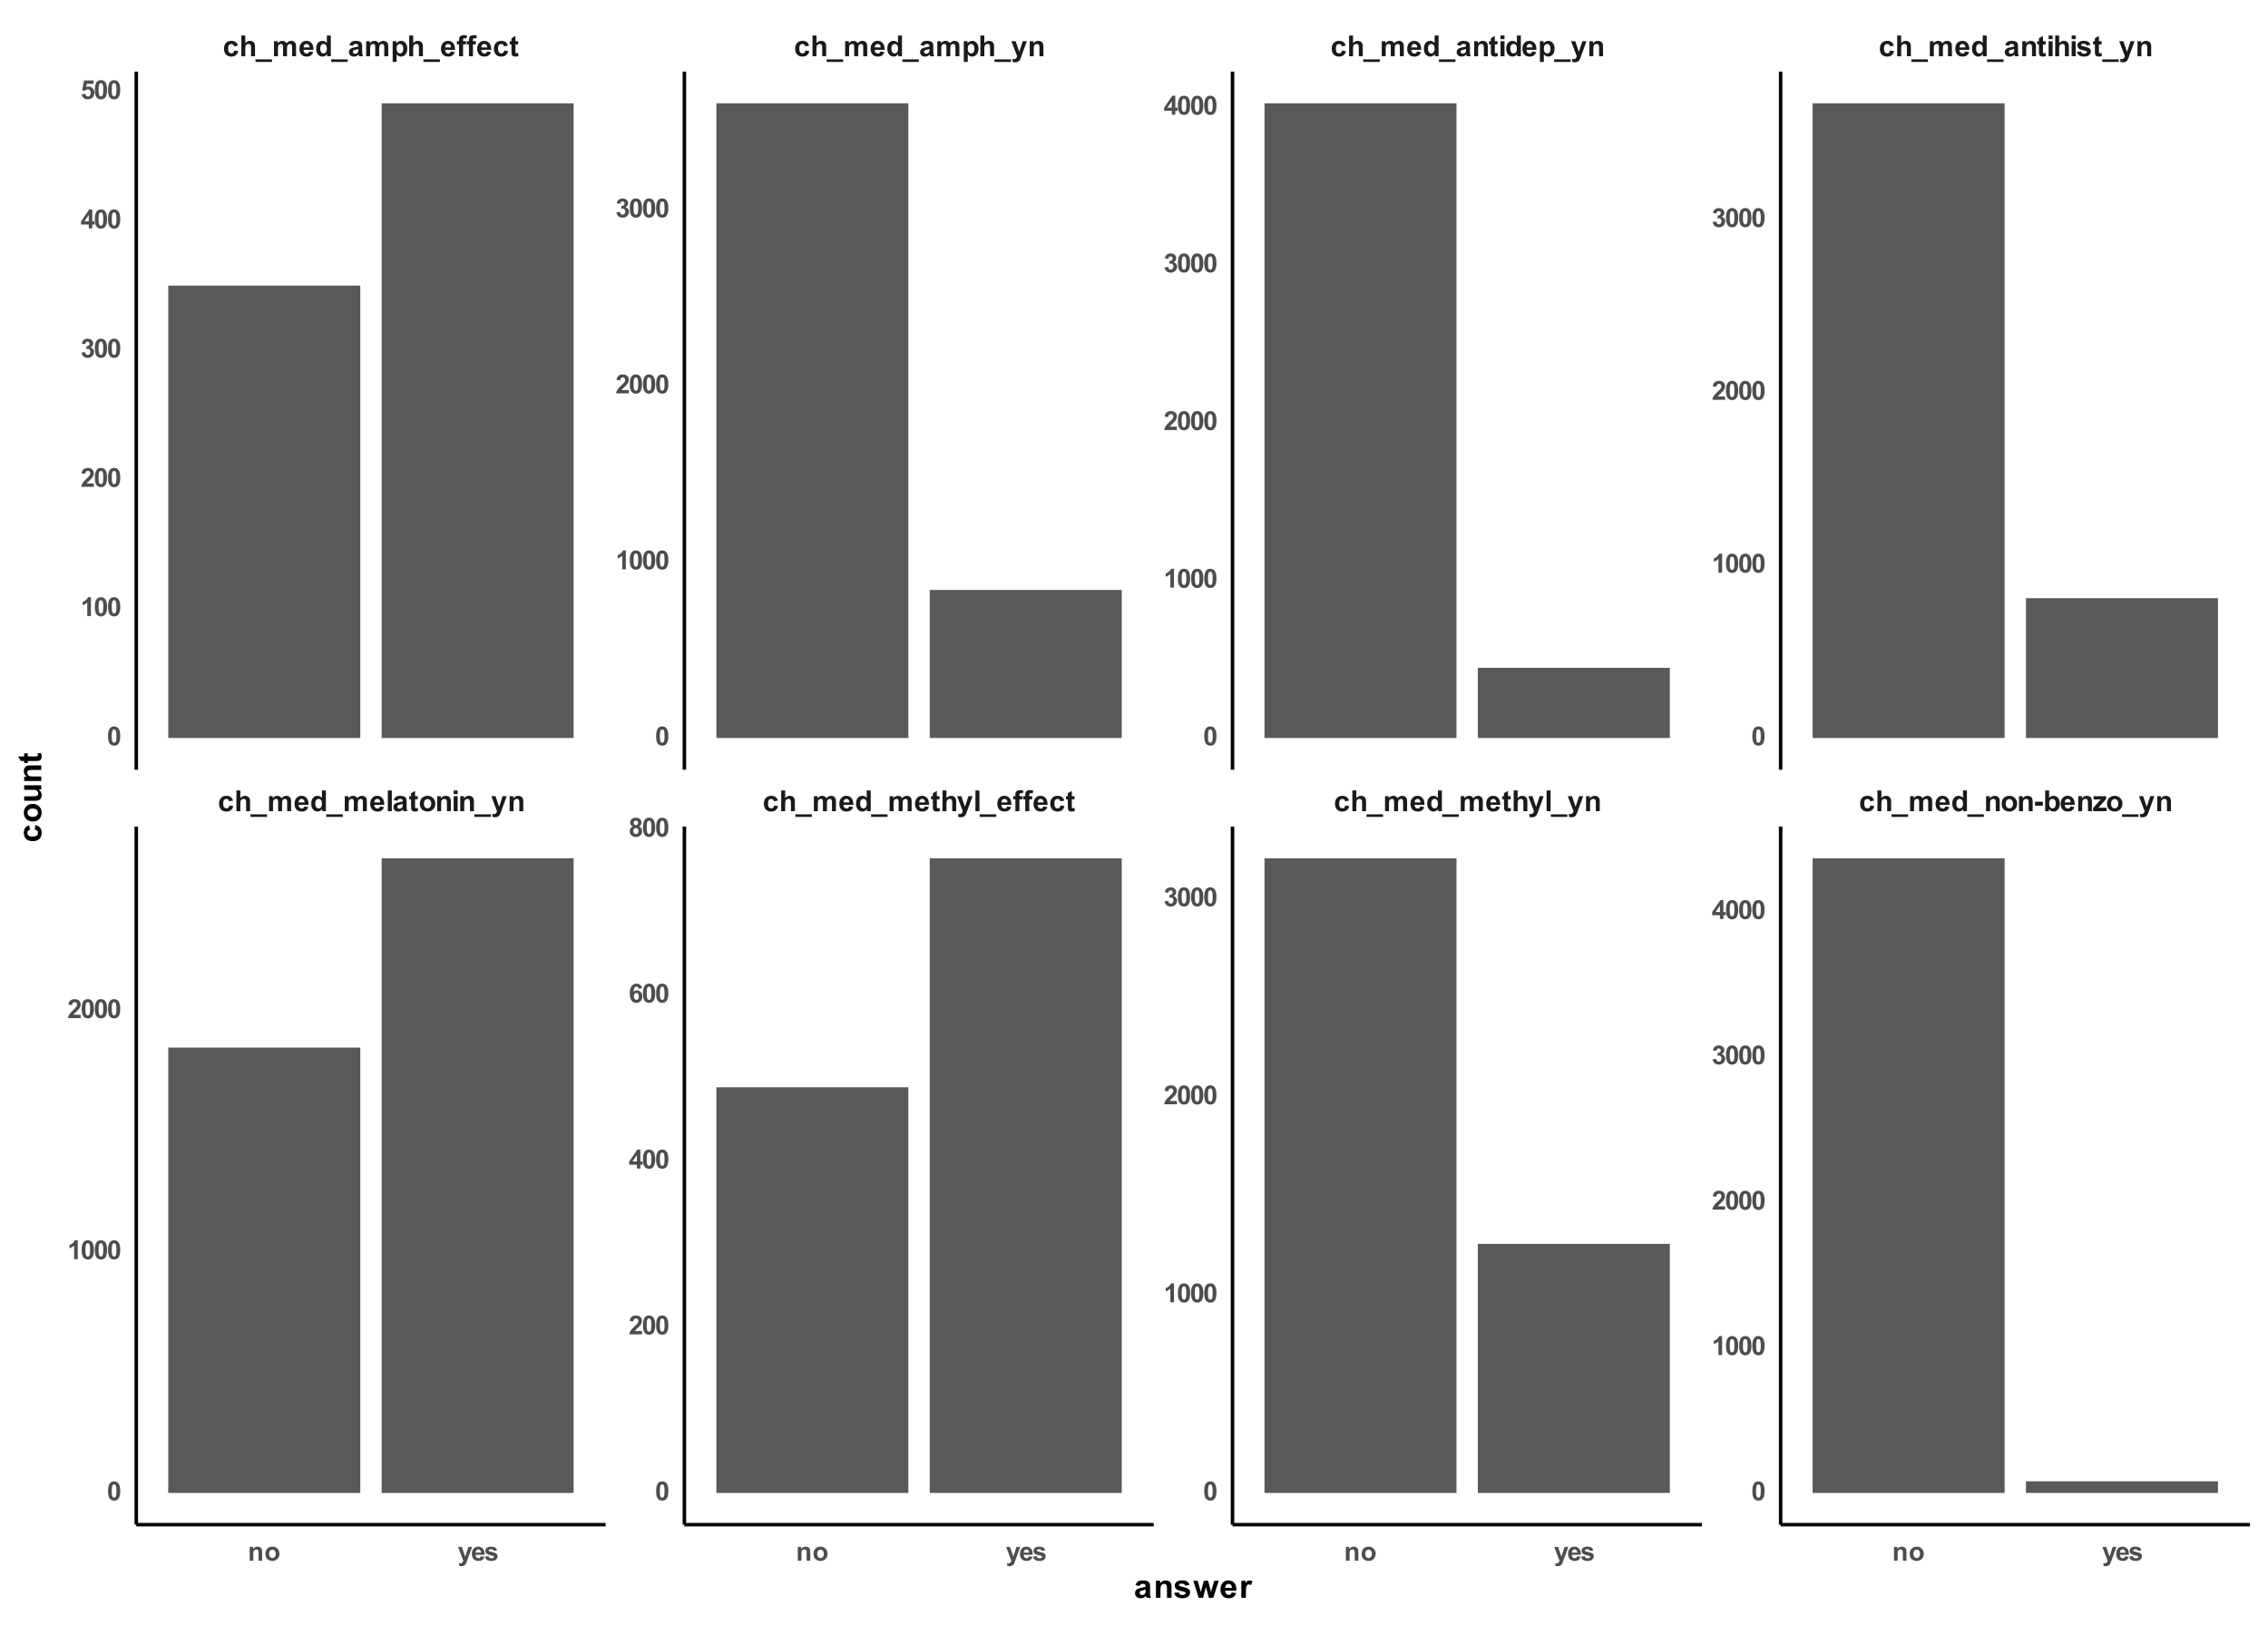 <?xml version="1.0" encoding="UTF-8"?>
<svg xmlns="http://www.w3.org/2000/svg" xmlns:xlink="http://www.w3.org/1999/xlink" width="689pt" height="494pt" viewBox="0 0 689 494" version="1.1">
<defs>
<g>
<symbol overflow="visible" id="glyph0-0">
<path style="stroke:none;" d="M 1.094 0 L 1.094 -5.5 L 5.5 -5.5 L 5.5 0 Z M 1.234 -0.141 L 5.359 -0.141 L 5.359 -5.359 L 1.234 -5.359 Z M 1.234 -0.141 "/>
</symbol>
<symbol overflow="visible" id="glyph0-1">
<path style="stroke:none;" d="M 4.609 -3.219 L 3.422 -3 C 3.379 -3.238 3.285 -3.414 3.141 -3.531 C 3.004 -3.656 2.82 -3.719 2.594 -3.719 C 2.289 -3.719 2.051 -3.613 1.875 -3.406 C 1.695 -3.195 1.609 -2.848 1.609 -2.359 C 1.609 -1.816 1.695 -1.43 1.875 -1.203 C 2.062 -0.984 2.305 -0.875 2.609 -0.875 C 2.836 -0.875 3.023 -0.938 3.172 -1.062 C 3.316 -1.195 3.422 -1.426 3.484 -1.75 L 4.672 -1.547 C 4.547 -1.004 4.305 -0.594 3.953 -0.312 C 3.609 -0.031 3.145 0.109 2.562 0.109 C 1.895 0.109 1.359 -0.098 0.953 -0.516 C 0.555 -0.941 0.359 -1.531 0.359 -2.281 C 0.359 -3.031 0.555 -3.613 0.953 -4.031 C 1.359 -4.457 1.898 -4.672 2.578 -4.672 C 3.129 -4.672 3.566 -4.551 3.891 -4.312 C 4.223 -4.07 4.461 -3.707 4.609 -3.219 Z M 4.609 -3.219 "/>
</symbol>
<symbol overflow="visible" id="glyph0-2">
<path style="stroke:none;" d="M 1.828 -6.297 L 1.828 -3.984 C 2.223 -4.441 2.691 -4.672 3.234 -4.672 C 3.504 -4.672 3.75 -4.617 3.969 -4.516 C 4.195 -4.41 4.367 -4.273 4.484 -4.109 C 4.598 -3.953 4.676 -3.773 4.719 -3.578 C 4.758 -3.391 4.781 -3.086 4.781 -2.672 L 4.781 0 L 3.578 0 L 3.578 -2.406 C 3.578 -2.883 3.551 -3.188 3.5 -3.312 C 3.457 -3.445 3.379 -3.551 3.266 -3.625 C 3.148 -3.695 3.004 -3.734 2.828 -3.734 C 2.629 -3.734 2.445 -3.688 2.281 -3.594 C 2.125 -3.5 2.008 -3.352 1.938 -3.156 C 1.863 -2.957 1.828 -2.664 1.828 -2.281 L 1.828 0 L 0.625 0 L 0.625 -6.297 Z M 1.828 -6.297 "/>
</symbol>
<symbol overflow="visible" id="glyph0-3">
<path style="stroke:none;" d="M -0.078 1.734 L -0.078 0.953 L 4.938 0.953 L 4.938 1.734 Z M -0.078 1.734 "/>
</symbol>
<symbol overflow="visible" id="glyph0-4">
<path style="stroke:none;" d="M 0.547 -4.562 L 1.656 -4.562 L 1.656 -3.938 C 2.051 -4.426 2.523 -4.672 3.078 -4.672 C 3.367 -4.672 3.617 -4.609 3.828 -4.484 C 4.047 -4.359 4.223 -4.176 4.359 -3.938 C 4.566 -4.176 4.785 -4.359 5.016 -4.484 C 5.242 -4.609 5.488 -4.672 5.75 -4.672 C 6.094 -4.672 6.379 -4.598 6.609 -4.453 C 6.836 -4.316 7.008 -4.117 7.125 -3.859 C 7.207 -3.66 7.25 -3.348 7.25 -2.922 L 7.25 0 L 6.047 0 L 6.047 -2.609 C 6.047 -3.055 6.004 -3.348 5.922 -3.484 C 5.805 -3.648 5.633 -3.734 5.406 -3.734 C 5.238 -3.734 5.078 -3.68 4.922 -3.578 C 4.773 -3.484 4.664 -3.332 4.594 -3.125 C 4.531 -2.926 4.5 -2.613 4.5 -2.188 L 4.5 0 L 3.297 0 L 3.297 -2.5 C 3.297 -2.945 3.273 -3.234 3.234 -3.359 C 3.191 -3.484 3.125 -3.578 3.031 -3.641 C 2.945 -3.703 2.828 -3.734 2.672 -3.734 C 2.484 -3.734 2.312 -3.68 2.156 -3.578 C 2.008 -3.484 1.906 -3.344 1.844 -3.156 C 1.781 -2.969 1.75 -2.656 1.75 -2.219 L 1.75 0 L 0.547 0 Z M 0.547 -4.562 "/>
</symbol>
<symbol overflow="visible" id="glyph0-5">
<path style="stroke:none;" d="M 3.266 -1.453 L 4.469 -1.25 C 4.32 -0.812 4.082 -0.473 3.75 -0.234 C 3.414 -0.004 2.992 0.109 2.484 0.109 C 1.691 0.109 1.109 -0.148 0.734 -0.672 C 0.43 -1.086 0.281 -1.613 0.281 -2.25 C 0.281 -3 0.477 -3.586 0.875 -4.016 C 1.27 -4.453 1.77 -4.672 2.375 -4.672 C 3.051 -4.672 3.582 -4.441 3.969 -3.984 C 4.363 -3.535 4.555 -2.852 4.547 -1.938 L 1.516 -1.938 C 1.523 -1.57 1.625 -1.289 1.812 -1.094 C 2 -0.895 2.227 -0.797 2.5 -0.797 C 2.688 -0.797 2.844 -0.848 2.969 -0.953 C 3.102 -1.055 3.203 -1.223 3.266 -1.453 Z M 3.344 -2.672 C 3.332 -3.023 3.238 -3.289 3.062 -3.469 C 2.895 -3.645 2.688 -3.734 2.438 -3.734 C 2.176 -3.734 1.961 -3.641 1.797 -3.453 C 1.617 -3.266 1.531 -3.004 1.531 -2.672 Z M 3.344 -2.672 "/>
</symbol>
<symbol overflow="visible" id="glyph0-6">
<path style="stroke:none;" d="M 4.812 0 L 3.688 0 L 3.688 -0.672 C 3.508 -0.41 3.289 -0.211 3.031 -0.078 C 2.781 0.047 2.523 0.109 2.266 0.109 C 1.742 0.109 1.297 -0.098 0.922 -0.516 C 0.547 -0.941 0.359 -1.535 0.359 -2.297 C 0.359 -3.066 0.539 -3.656 0.906 -4.062 C 1.27 -4.469 1.727 -4.672 2.281 -4.672 C 2.789 -4.672 3.234 -4.457 3.609 -4.031 L 3.609 -6.297 L 4.812 -6.297 Z M 1.594 -2.375 C 1.594 -1.895 1.66 -1.547 1.797 -1.328 C 1.992 -1.004 2.266 -0.844 2.609 -0.844 C 2.891 -0.844 3.125 -0.961 3.312 -1.203 C 3.508 -1.441 3.609 -1.797 3.609 -2.266 C 3.609 -2.785 3.516 -3.16 3.328 -3.391 C 3.141 -3.617 2.898 -3.734 2.609 -3.734 C 2.316 -3.734 2.07 -3.617 1.875 -3.391 C 1.688 -3.172 1.594 -2.832 1.594 -2.375 Z M 1.594 -2.375 "/>
</symbol>
<symbol overflow="visible" id="glyph0-7">
<path style="stroke:none;" d="M 0.625 0 L 0.625 -6.297 L 1.844 -6.297 L 1.844 0 Z M 0.625 0 "/>
</symbol>
<symbol overflow="visible" id="glyph0-8">
<path style="stroke:none;" d="M 1.531 -3.172 L 0.438 -3.375 C 0.562 -3.812 0.773 -4.133 1.078 -4.344 C 1.379 -4.562 1.82 -4.672 2.406 -4.672 C 2.945 -4.672 3.348 -4.602 3.609 -4.469 C 3.879 -4.344 4.066 -4.18 4.172 -3.984 C 4.273 -3.785 4.328 -3.426 4.328 -2.906 L 4.328 -1.5 C 4.328 -1.094 4.344 -0.797 4.375 -0.609 C 4.414 -0.422 4.488 -0.219 4.594 0 L 3.406 0 C 3.375 -0.082 3.332 -0.203 3.281 -0.359 C 3.258 -0.43 3.25 -0.477 3.25 -0.5 C 3.039 -0.301 2.816 -0.148 2.578 -0.047 C 2.348 0.055 2.098 0.109 1.828 0.109 C 1.359 0.109 0.988 -0.016 0.719 -0.266 C 0.445 -0.523 0.312 -0.852 0.312 -1.25 C 0.312 -1.5 0.375 -1.723 0.5 -1.922 C 0.625 -2.129 0.797 -2.285 1.016 -2.391 C 1.234 -2.504 1.551 -2.602 1.969 -2.688 C 2.539 -2.789 2.938 -2.891 3.156 -2.984 L 3.156 -3.094 C 3.156 -3.32 3.098 -3.484 2.984 -3.578 C 2.867 -3.68 2.648 -3.734 2.328 -3.734 C 2.109 -3.734 1.938 -3.691 1.812 -3.609 C 1.695 -3.523 1.602 -3.379 1.531 -3.172 Z M 3.156 -2.188 C 3 -2.133 2.75 -2.07 2.406 -2 C 2.07 -1.938 1.852 -1.867 1.75 -1.797 C 1.594 -1.68 1.516 -1.539 1.516 -1.375 C 1.516 -1.195 1.578 -1.047 1.703 -0.922 C 1.836 -0.805 2 -0.75 2.188 -0.75 C 2.406 -0.75 2.613 -0.82 2.812 -0.969 C 2.957 -1.07 3.051 -1.203 3.094 -1.359 C 3.133 -1.461 3.156 -1.66 3.156 -1.953 Z M 3.156 -2.188 "/>
</symbol>
<symbol overflow="visible" id="glyph0-9">
<path style="stroke:none;" d="M 2.719 -4.562 L 2.719 -3.594 L 1.906 -3.594 L 1.906 -1.766 C 1.906 -1.391 1.91 -1.172 1.922 -1.109 C 1.941 -1.047 1.977 -0.992 2.031 -0.953 C 2.082 -0.91 2.148 -0.891 2.234 -0.891 C 2.348 -0.891 2.508 -0.93 2.719 -1.016 L 2.828 -0.078 C 2.547 0.047 2.227 0.109 1.875 0.109 C 1.656 0.109 1.457 0.07 1.281 0 C 1.102 -0.07 0.973 -0.164 0.891 -0.281 C 0.805 -0.406 0.75 -0.566 0.719 -0.766 C 0.695 -0.898 0.688 -1.18 0.688 -1.609 L 0.688 -3.594 L 0.141 -3.594 L 0.141 -4.562 L 0.688 -4.562 L 0.688 -5.469 L 1.906 -6.172 L 1.906 -4.562 Z M 2.719 -4.562 "/>
</symbol>
<symbol overflow="visible" id="glyph0-10">
<path style="stroke:none;" d="M 0.359 -2.344 C 0.359 -2.75 0.453 -3.141 0.641 -3.516 C 0.836 -3.891 1.117 -4.176 1.484 -4.375 C 1.848 -4.57 2.254 -4.672 2.703 -4.672 C 3.391 -4.672 3.953 -4.441 4.391 -3.984 C 4.836 -3.535 5.062 -2.973 5.062 -2.297 C 5.062 -1.609 4.836 -1.035 4.391 -0.578 C 3.941 -0.117 3.379 0.109 2.703 0.109 C 2.285 0.109 1.883 0.016 1.5 -0.172 C 1.125 -0.367 0.836 -0.648 0.641 -1.016 C 0.453 -1.379 0.359 -1.82 0.359 -2.344 Z M 1.594 -2.281 C 1.594 -1.832 1.695 -1.484 1.906 -1.234 C 2.125 -0.992 2.391 -0.875 2.703 -0.875 C 3.016 -0.875 3.273 -0.992 3.484 -1.234 C 3.703 -1.484 3.812 -1.836 3.812 -2.297 C 3.812 -2.734 3.703 -3.07 3.484 -3.312 C 3.273 -3.562 3.016 -3.688 2.703 -3.688 C 2.391 -3.688 2.125 -3.562 1.906 -3.312 C 1.695 -3.07 1.594 -2.727 1.594 -2.281 Z M 1.594 -2.281 "/>
</symbol>
<symbol overflow="visible" id="glyph0-11">
<path style="stroke:none;" d="M 4.781 0 L 3.578 0 L 3.578 -2.328 C 3.578 -2.816 3.551 -3.133 3.5 -3.281 C 3.445 -3.426 3.363 -3.535 3.25 -3.609 C 3.133 -3.691 2.992 -3.734 2.828 -3.734 C 2.617 -3.734 2.43 -3.676 2.266 -3.562 C 2.098 -3.445 1.984 -3.297 1.922 -3.109 C 1.859 -2.922 1.828 -2.57 1.828 -2.062 L 1.828 0 L 0.625 0 L 0.625 -4.562 L 1.75 -4.562 L 1.75 -3.891 C 2.145 -4.41 2.645 -4.672 3.25 -4.672 C 3.508 -4.672 3.75 -4.617 3.969 -4.516 C 4.195 -4.422 4.363 -4.301 4.469 -4.156 C 4.582 -4.008 4.66 -3.836 4.703 -3.641 C 4.754 -3.453 4.781 -3.18 4.781 -2.828 Z M 4.781 0 "/>
</symbol>
<symbol overflow="visible" id="glyph0-12">
<path style="stroke:none;" d="M 0.625 -5.188 L 0.625 -6.297 L 1.844 -6.297 L 1.844 -5.188 Z M 0.625 0 L 0.625 -4.562 L 1.844 -4.562 L 1.844 0 Z M 0.625 0 "/>
</symbol>
<symbol overflow="visible" id="glyph0-13">
<path style="stroke:none;" d="M 0.062 -4.562 L 1.344 -4.562 L 2.438 -1.328 L 3.5 -4.562 L 4.75 -4.562 L 3.141 -0.172 L 2.859 0.625 C 2.742 0.883 2.641 1.082 2.547 1.219 C 2.453 1.363 2.344 1.477 2.219 1.562 C 2.094 1.656 1.938 1.723 1.75 1.766 C 1.57 1.816 1.367 1.844 1.141 1.844 C 0.91 1.844 0.68 1.82 0.453 1.781 L 0.359 0.828 C 0.547 0.867 0.711 0.891 0.859 0.891 C 1.141 0.891 1.348 0.805 1.484 0.641 C 1.617 0.473 1.723 0.266 1.797 0.016 Z M 0.062 -4.562 "/>
</symbol>
<symbol overflow="visible" id="glyph0-14">
<path style="stroke:none;" d="M 0.109 -4.562 L 0.766 -4.562 L 0.766 -4.906 C 0.766 -5.289 0.805 -5.578 0.891 -5.766 C 0.973 -5.953 1.125 -6.102 1.344 -6.219 C 1.562 -6.344 1.836 -6.406 2.172 -6.406 C 2.516 -6.406 2.852 -6.352 3.188 -6.25 L 3.031 -5.406 C 2.832 -5.457 2.645 -5.484 2.469 -5.484 C 2.289 -5.484 2.164 -5.441 2.094 -5.359 C 2.02 -5.273 1.984 -5.117 1.984 -4.891 L 1.984 -4.562 L 2.875 -4.562 L 2.875 -3.609 L 1.984 -3.609 L 1.984 0 L 0.766 0 L 0.766 -3.609 L 0.109 -3.609 Z M 0.109 -4.562 "/>
</symbol>
<symbol overflow="visible" id="glyph0-15">
<path style="stroke:none;" d="M 0.5 -1.672 L 0.5 -2.891 L 2.875 -2.891 L 2.875 -1.672 Z M 0.5 -1.672 "/>
</symbol>
<symbol overflow="visible" id="glyph0-16">
<path style="stroke:none;" d="M 0.578 0 L 0.578 -6.297 L 1.781 -6.297 L 1.781 -4.031 C 2.156 -4.457 2.598 -4.672 3.109 -4.672 C 3.66 -4.672 4.117 -4.469 4.484 -4.062 C 4.848 -3.656 5.031 -3.078 5.031 -2.328 C 5.031 -1.547 4.844 -0.941 4.469 -0.516 C 4.102 -0.098 3.656 0.109 3.125 0.109 C 2.863 0.109 2.602 0.047 2.344 -0.078 C 2.094 -0.211 1.879 -0.41 1.703 -0.672 L 1.703 0 Z M 1.781 -2.375 C 1.781 -1.906 1.852 -1.555 2 -1.328 C 2.207 -1.004 2.484 -0.844 2.828 -0.844 C 3.098 -0.844 3.328 -0.957 3.516 -1.188 C 3.703 -1.414 3.797 -1.773 3.797 -2.266 C 3.797 -2.785 3.703 -3.16 3.516 -3.391 C 3.328 -3.617 3.082 -3.734 2.781 -3.734 C 2.5 -3.734 2.258 -3.617 2.062 -3.391 C 1.875 -3.172 1.781 -2.832 1.781 -2.375 Z M 1.781 -2.375 "/>
</symbol>
<symbol overflow="visible" id="glyph0-17">
<path style="stroke:none;" d="M 0.141 0 L 0.141 -0.938 L 1.859 -2.906 C 2.141 -3.227 2.348 -3.457 2.484 -3.594 C 2.336 -3.582 2.148 -3.57 1.922 -3.562 L 0.312 -3.562 L 0.312 -4.562 L 4.078 -4.562 L 4.078 -3.703 L 2.344 -1.703 L 1.734 -1.031 C 2.066 -1.051 2.27 -1.062 2.344 -1.062 L 4.219 -1.062 L 4.219 0 Z M 0.141 0 "/>
</symbol>
<symbol overflow="visible" id="glyph0-18">
<path style="stroke:none;" d="M 0.594 -4.562 L 1.719 -4.562 L 1.719 -3.891 C 1.863 -4.117 2.062 -4.305 2.312 -4.453 C 2.562 -4.598 2.836 -4.672 3.141 -4.672 C 3.672 -4.672 4.117 -4.461 4.484 -4.047 C 4.859 -3.629 5.047 -3.051 5.047 -2.312 C 5.047 -1.539 4.859 -0.941 4.484 -0.516 C 4.117 -0.098 3.672 0.109 3.141 0.109 C 2.879 0.109 2.645 0.055 2.438 -0.047 C 2.238 -0.148 2.023 -0.32 1.797 -0.562 L 1.797 1.734 L 0.594 1.734 Z M 1.797 -2.359 C 1.797 -1.848 1.895 -1.469 2.094 -1.219 C 2.301 -0.977 2.551 -0.859 2.844 -0.859 C 3.125 -0.859 3.352 -0.969 3.531 -1.188 C 3.719 -1.414 3.812 -1.785 3.812 -2.297 C 3.812 -2.773 3.719 -3.129 3.531 -3.359 C 3.344 -3.598 3.102 -3.719 2.812 -3.719 C 2.52 -3.719 2.273 -3.602 2.078 -3.375 C 1.891 -3.145 1.797 -2.805 1.797 -2.359 Z M 1.797 -2.359 "/>
</symbol>
<symbol overflow="visible" id="glyph0-19">
<path style="stroke:none;" d="M 0.203 -1.297 L 1.422 -1.484 C 1.473 -1.254 1.578 -1.078 1.734 -0.953 C 1.891 -0.828 2.109 -0.766 2.391 -0.766 C 2.703 -0.766 2.938 -0.82 3.094 -0.938 C 3.195 -1.02 3.25 -1.129 3.25 -1.266 C 3.25 -1.359 3.223 -1.43 3.172 -1.484 C 3.109 -1.547 2.973 -1.602 2.766 -1.656 C 1.797 -1.863 1.18 -2.055 0.922 -2.234 C 0.555 -2.484 0.375 -2.828 0.375 -3.266 C 0.375 -3.66 0.531 -3.992 0.844 -4.266 C 1.156 -4.535 1.641 -4.672 2.297 -4.672 C 2.922 -4.672 3.383 -4.566 3.688 -4.359 C 3.988 -4.16 4.195 -3.859 4.312 -3.453 L 3.172 -3.25 C 3.117 -3.426 3.023 -3.562 2.891 -3.656 C 2.754 -3.75 2.562 -3.797 2.312 -3.797 C 2 -3.797 1.77 -3.75 1.625 -3.656 C 1.539 -3.594 1.5 -3.516 1.5 -3.422 C 1.5 -3.336 1.535 -3.266 1.609 -3.203 C 1.723 -3.117 2.098 -3.004 2.734 -2.859 C 3.379 -2.711 3.832 -2.535 4.094 -2.328 C 4.344 -2.109 4.469 -1.805 4.469 -1.422 C 4.469 -1.004 4.289 -0.645 3.938 -0.344 C 3.594 -0.039 3.078 0.109 2.391 0.109 C 1.766 0.109 1.27 -0.016 0.906 -0.266 C 0.551 -0.523 0.316 -0.867 0.203 -1.297 Z M 0.203 -1.297 "/>
</symbol>
<symbol overflow="visible" id="glyph1-0">
<path style="stroke:none;" d="M 1 0 L 1 -5 L 5 -5 L 5 0 Z M 1.125 -0.125 L 4.875 -0.125 L 4.875 -4.875 L 1.125 -4.875 Z M 1.125 -0.125 "/>
</symbol>
<symbol overflow="visible" id="glyph1-1">
<path style="stroke:none;" d="M 4.344 0 L 3.25 0 L 3.25 -2.125 C 3.25 -2.57 3.223 -2.859 3.172 -2.984 C 3.129 -3.117 3.055 -3.223 2.953 -3.297 C 2.848 -3.367 2.723 -3.406 2.578 -3.406 C 2.379 -3.406 2.203 -3.352 2.047 -3.25 C 1.898 -3.145 1.801 -3.004 1.75 -2.828 C 1.695 -2.66 1.672 -2.344 1.672 -1.875 L 1.672 0 L 0.562 0 L 0.562 -4.156 L 1.594 -4.156 L 1.594 -3.547 C 1.945 -4.016 2.398 -4.25 2.953 -4.25 C 3.191 -4.25 3.41 -4.203 3.609 -4.109 C 3.816 -4.023 3.973 -3.914 4.078 -3.781 C 4.18 -3.645 4.25 -3.488 4.281 -3.312 C 4.32 -3.145 4.344 -2.898 4.344 -2.578 Z M 4.344 0 "/>
</symbol>
<symbol overflow="visible" id="glyph1-2">
<path style="stroke:none;" d="M 0.328 -2.141 C 0.328 -2.504 0.414 -2.852 0.594 -3.188 C 0.77 -3.531 1.02 -3.789 1.344 -3.969 C 1.676 -4.156 2.047 -4.25 2.453 -4.25 C 3.086 -4.25 3.602 -4.039 4 -3.625 C 4.406 -3.219 4.609 -2.707 4.609 -2.094 C 4.609 -1.457 4.406 -0.93 4 -0.516 C 3.594 -0.109 3.082 0.094 2.469 0.094 C 2.082 0.094 1.719 0.008 1.375 -0.156 C 1.031 -0.332 0.77 -0.586 0.594 -0.922 C 0.414 -1.254 0.328 -1.66 0.328 -2.141 Z M 1.453 -2.078 C 1.453 -1.66 1.547 -1.344 1.734 -1.125 C 1.93 -0.906 2.176 -0.797 2.469 -0.797 C 2.75 -0.797 2.984 -0.906 3.172 -1.125 C 3.367 -1.344 3.469 -1.66 3.469 -2.078 C 3.469 -2.484 3.367 -2.797 3.172 -3.016 C 2.984 -3.234 2.75 -3.344 2.469 -3.344 C 2.176 -3.344 1.93 -3.234 1.734 -3.016 C 1.547 -2.797 1.453 -2.484 1.453 -2.078 Z M 1.453 -2.078 "/>
</symbol>
<symbol overflow="visible" id="glyph1-3">
<path style="stroke:none;" d="M 0.062 -4.156 L 1.219 -4.156 L 2.219 -1.203 L 3.188 -4.156 L 4.328 -4.156 L 2.859 -0.156 L 2.594 0.562 C 2.5 0.812 2.406 1 2.312 1.125 C 2.227 1.25 2.129 1.348 2.016 1.422 C 1.898 1.504 1.758 1.566 1.594 1.609 C 1.438 1.66 1.254 1.688 1.047 1.688 C 0.828 1.688 0.617 1.664 0.422 1.625 L 0.328 0.766 C 0.492 0.797 0.645 0.812 0.781 0.812 C 1.039 0.812 1.227 0.734 1.344 0.578 C 1.469 0.43 1.566 0.242 1.641 0.016 Z M 0.062 -4.156 "/>
</symbol>
<symbol overflow="visible" id="glyph1-4">
<path style="stroke:none;" d="M 2.984 -1.328 L 4.078 -1.141 C 3.93 -0.734 3.707 -0.426 3.406 -0.219 C 3.102 -0.008 2.723 0.094 2.266 0.094 C 1.547 0.094 1.016 -0.141 0.672 -0.609 C 0.391 -0.992 0.25 -1.473 0.25 -2.047 C 0.25 -2.734 0.426 -3.27 0.781 -3.656 C 1.145 -4.051 1.602 -4.25 2.156 -4.25 C 2.77 -4.25 3.254 -4.039 3.609 -3.625 C 3.973 -3.219 4.145 -2.598 4.125 -1.766 L 1.375 -1.766 C 1.383 -1.43 1.473 -1.176 1.641 -1 C 1.816 -0.82 2.031 -0.734 2.281 -0.734 C 2.445 -0.734 2.586 -0.781 2.703 -0.875 C 2.828 -0.969 2.922 -1.117 2.984 -1.328 Z M 3.047 -2.438 C 3.035 -2.75 2.953 -2.988 2.797 -3.156 C 2.641 -3.32 2.445 -3.406 2.219 -3.406 C 1.977 -3.406 1.781 -3.316 1.625 -3.141 C 1.469 -2.961 1.395 -2.727 1.406 -2.438 Z M 3.047 -2.438 "/>
</symbol>
<symbol overflow="visible" id="glyph1-5">
<path style="stroke:none;" d="M 0.188 -1.188 L 1.297 -1.359 C 1.336 -1.141 1.43 -0.973 1.578 -0.859 C 1.723 -0.754 1.922 -0.703 2.172 -0.703 C 2.461 -0.703 2.676 -0.754 2.812 -0.859 C 2.914 -0.93 2.969 -1.031 2.969 -1.156 C 2.969 -1.238 2.941 -1.305 2.891 -1.359 C 2.828 -1.41 2.703 -1.457 2.516 -1.5 C 1.629 -1.695 1.066 -1.875 0.828 -2.031 C 0.504 -2.258 0.344 -2.57 0.344 -2.969 C 0.344 -3.332 0.484 -3.633 0.766 -3.875 C 1.047 -4.125 1.488 -4.25 2.094 -4.25 C 2.656 -4.25 3.07 -4.156 3.344 -3.969 C 3.625 -3.781 3.816 -3.504 3.922 -3.141 L 2.891 -2.953 C 2.848 -3.117 2.766 -3.242 2.641 -3.328 C 2.516 -3.41 2.336 -3.453 2.109 -3.453 C 1.816 -3.453 1.609 -3.41 1.484 -3.328 C 1.398 -3.273 1.359 -3.203 1.359 -3.109 C 1.359 -3.035 1.395 -2.969 1.469 -2.906 C 1.57 -2.832 1.914 -2.727 2.5 -2.594 C 3.082 -2.469 3.488 -2.305 3.719 -2.109 C 3.945 -1.922 4.062 -1.648 4.062 -1.297 C 4.062 -0.922 3.898 -0.594 3.578 -0.312 C 3.266 -0.039 2.797 0.094 2.172 0.094 C 1.609 0.094 1.16 -0.02 0.828 -0.25 C 0.504 -0.477 0.289 -0.789 0.188 -1.188 Z M 0.188 -1.188 "/>
</symbol>
<symbol overflow="visible" id="glyph1-6">
<path style="stroke:none;" d="M 2.203 -5.75 C 2.754 -5.75 3.188 -5.551 3.5 -5.156 C 3.875 -4.688 4.062 -3.91 4.062 -2.828 C 4.062 -1.742 3.875 -0.961 3.5 -0.484 C 3.188 -0.098 2.754 0.094 2.203 0.094 C 1.641 0.094 1.188 -0.117 0.844 -0.547 C 0.508 -0.973 0.344 -1.738 0.344 -2.844 C 0.344 -3.914 0.531 -4.691 0.906 -5.172 C 1.207 -5.555 1.641 -5.75 2.203 -5.75 Z M 2.203 -4.844 C 2.066 -4.844 1.945 -4.801 1.844 -4.719 C 1.738 -4.633 1.656 -4.484 1.594 -4.266 C 1.52 -3.973 1.484 -3.492 1.484 -2.828 C 1.484 -2.148 1.516 -1.688 1.578 -1.438 C 1.648 -1.188 1.738 -1.02 1.844 -0.938 C 1.945 -0.852 2.066 -0.812 2.203 -0.812 C 2.328 -0.812 2.441 -0.852 2.547 -0.938 C 2.648 -1.02 2.734 -1.172 2.797 -1.391 C 2.867 -1.672 2.906 -2.148 2.906 -2.828 C 2.906 -3.492 2.867 -3.953 2.797 -4.203 C 2.734 -4.461 2.648 -4.633 2.547 -4.719 C 2.441 -4.801 2.328 -4.844 2.203 -4.844 Z M 2.203 -4.844 "/>
</symbol>
<symbol overflow="visible" id="glyph1-7">
<path style="stroke:none;" d="M 3.156 0 L 2.047 0 L 2.047 -4.141 C 1.648 -3.766 1.18 -3.488 0.641 -3.312 L 0.641 -4.297 C 0.922 -4.391 1.227 -4.566 1.562 -4.828 C 1.906 -5.098 2.141 -5.406 2.266 -5.75 L 3.156 -5.75 Z M 3.156 0 "/>
</symbol>
<symbol overflow="visible" id="glyph1-8">
<path style="stroke:none;" d="M 4.047 -1.016 L 4.047 0 L 0.203 0 C 0.242 -0.383 0.367 -0.75 0.578 -1.094 C 0.785 -1.438 1.195 -1.895 1.812 -2.469 C 2.301 -2.926 2.602 -3.238 2.719 -3.406 C 2.875 -3.633 2.953 -3.859 2.953 -4.078 C 2.953 -4.328 2.883 -4.516 2.75 -4.641 C 2.613 -4.773 2.43 -4.844 2.203 -4.844 C 1.973 -4.844 1.789 -4.77 1.656 -4.625 C 1.52 -4.488 1.441 -4.266 1.422 -3.953 L 0.328 -4.062 C 0.391 -4.664 0.594 -5.098 0.938 -5.359 C 1.281 -5.617 1.711 -5.75 2.234 -5.75 C 2.797 -5.75 3.238 -5.598 3.562 -5.297 C 3.883 -4.992 4.047 -4.613 4.047 -4.156 C 4.047 -3.895 4 -3.648 3.906 -3.422 C 3.812 -3.191 3.664 -2.945 3.469 -2.688 C 3.332 -2.52 3.094 -2.273 2.75 -1.953 C 2.406 -1.641 2.188 -1.43 2.094 -1.328 C 2 -1.223 1.926 -1.117 1.875 -1.016 Z M 4.047 -1.016 "/>
</symbol>
<symbol overflow="visible" id="glyph1-9">
<path style="stroke:none;" d="M 0.297 -1.516 L 1.359 -1.656 C 1.398 -1.383 1.492 -1.176 1.641 -1.031 C 1.785 -0.883 1.961 -0.812 2.172 -0.812 C 2.398 -0.812 2.594 -0.895 2.75 -1.062 C 2.906 -1.238 2.984 -1.473 2.984 -1.766 C 2.984 -2.047 2.906 -2.266 2.75 -2.422 C 2.602 -2.586 2.426 -2.672 2.219 -2.672 C 2.07 -2.672 1.906 -2.641 1.719 -2.578 L 1.828 -3.484 C 2.129 -3.473 2.359 -3.535 2.516 -3.672 C 2.672 -3.805 2.75 -3.988 2.75 -4.219 C 2.75 -4.406 2.691 -4.555 2.578 -4.672 C 2.461 -4.785 2.312 -4.844 2.125 -4.844 C 1.938 -4.844 1.773 -4.773 1.641 -4.641 C 1.504 -4.516 1.422 -4.328 1.391 -4.078 L 0.391 -4.25 C 0.453 -4.602 0.555 -4.879 0.703 -5.078 C 0.848 -5.285 1.047 -5.445 1.297 -5.562 C 1.547 -5.688 1.832 -5.75 2.156 -5.75 C 2.688 -5.75 3.117 -5.578 3.453 -5.234 C 3.711 -4.953 3.844 -4.633 3.844 -4.281 C 3.844 -3.781 3.57 -3.379 3.031 -3.078 C 3.352 -3.004 3.613 -2.844 3.812 -2.594 C 4.008 -2.352 4.109 -2.062 4.109 -1.719 C 4.109 -1.219 3.922 -0.789 3.547 -0.438 C 3.18 -0.082 2.727 0.094 2.188 0.094 C 1.664 0.094 1.234 -0.051 0.891 -0.344 C 0.555 -0.645 0.359 -1.035 0.297 -1.516 Z M 0.297 -1.516 "/>
</symbol>
<symbol overflow="visible" id="glyph1-10">
<path style="stroke:none;" d="M 2.5 0 L 2.5 -1.156 L 0.156 -1.156 L 0.156 -2.109 L 2.641 -5.75 L 3.562 -5.75 L 3.562 -2.125 L 4.266 -2.125 L 4.266 -1.156 L 3.562 -1.156 L 3.562 0 Z M 2.5 -2.125 L 2.5 -4.078 L 1.172 -2.125 Z M 2.5 -2.125 "/>
</symbol>
<symbol overflow="visible" id="glyph1-11">
<path style="stroke:none;" d="M 4.062 -4.328 L 3 -4.203 C 2.969 -4.422 2.895 -4.582 2.781 -4.688 C 2.676 -4.789 2.539 -4.844 2.375 -4.844 C 2.133 -4.844 1.938 -4.738 1.781 -4.531 C 1.625 -4.32 1.523 -3.891 1.484 -3.234 C 1.754 -3.555 2.094 -3.719 2.5 -3.719 C 2.957 -3.719 3.348 -3.539 3.672 -3.188 C 4.004 -2.844 4.172 -2.395 4.172 -1.844 C 4.172 -1.258 4 -0.789 3.656 -0.438 C 3.312 -0.082 2.867 0.094 2.328 0.094 C 1.742 0.094 1.266 -0.129 0.891 -0.578 C 0.523 -1.023 0.344 -1.758 0.344 -2.781 C 0.344 -3.832 0.535 -4.586 0.922 -5.047 C 1.305 -5.516 1.812 -5.75 2.438 -5.75 C 2.875 -5.75 3.234 -5.625 3.516 -5.375 C 3.797 -5.133 3.977 -4.785 4.062 -4.328 Z M 1.578 -1.938 C 1.578 -1.57 1.656 -1.289 1.812 -1.094 C 1.977 -0.906 2.164 -0.812 2.375 -0.812 C 2.582 -0.812 2.754 -0.891 2.891 -1.047 C 3.023 -1.211 3.094 -1.473 3.094 -1.828 C 3.094 -2.203 3.02 -2.473 2.875 -2.641 C 2.727 -2.816 2.547 -2.906 2.328 -2.906 C 2.117 -2.906 1.941 -2.82 1.797 -2.656 C 1.648 -2.5 1.578 -2.258 1.578 -1.938 Z M 1.578 -1.938 "/>
</symbol>
<symbol overflow="visible" id="glyph1-12">
<path style="stroke:none;" d="M 1.281 -3.094 C 1 -3.207 0.789 -3.367 0.656 -3.578 C 0.531 -3.797 0.469 -4.031 0.469 -4.281 C 0.469 -4.707 0.613 -5.055 0.906 -5.328 C 1.207 -5.609 1.633 -5.75 2.188 -5.75 C 2.727 -5.75 3.148 -5.609 3.453 -5.328 C 3.754 -5.055 3.906 -4.707 3.906 -4.281 C 3.906 -4.008 3.836 -3.77 3.703 -3.562 C 3.566 -3.352 3.375 -3.195 3.125 -3.094 C 3.438 -2.969 3.676 -2.781 3.844 -2.531 C 4.008 -2.289 4.094 -2.008 4.094 -1.688 C 4.094 -1.156 3.922 -0.723 3.578 -0.391 C 3.242 -0.055 2.797 0.109 2.234 0.109 C 1.711 0.109 1.281 -0.031 0.938 -0.312 C 0.531 -0.633 0.328 -1.078 0.328 -1.641 C 0.328 -1.953 0.398 -2.234 0.547 -2.484 C 0.703 -2.742 0.945 -2.945 1.281 -3.094 Z M 1.516 -4.203 C 1.516 -3.984 1.57 -3.812 1.688 -3.688 C 1.812 -3.562 1.977 -3.5 2.188 -3.5 C 2.395 -3.5 2.562 -3.562 2.688 -3.688 C 2.812 -3.812 2.875 -3.984 2.875 -4.203 C 2.875 -4.41 2.812 -4.57 2.688 -4.688 C 2.562 -4.812 2.398 -4.875 2.203 -4.875 C 1.992 -4.875 1.828 -4.812 1.703 -4.688 C 1.578 -4.562 1.516 -4.398 1.516 -4.203 Z M 1.406 -1.75 C 1.406 -1.445 1.484 -1.207 1.641 -1.031 C 1.797 -0.863 1.988 -0.781 2.219 -0.781 C 2.445 -0.781 2.633 -0.859 2.781 -1.016 C 2.926 -1.18 3 -1.422 3 -1.734 C 3 -2.004 2.922 -2.219 2.766 -2.375 C 2.617 -2.539 2.43 -2.625 2.203 -2.625 C 1.93 -2.625 1.727 -2.531 1.594 -2.344 C 1.469 -2.156 1.406 -1.957 1.406 -1.75 Z M 1.406 -1.75 "/>
</symbol>
<symbol overflow="visible" id="glyph1-13">
<path style="stroke:none;" d="M 0.359 -1.469 L 1.453 -1.594 C 1.484 -1.344 1.57 -1.145 1.719 -1 C 1.875 -0.852 2.055 -0.781 2.266 -0.781 C 2.492 -0.781 2.688 -0.875 2.844 -1.062 C 3 -1.25 3.078 -1.531 3.078 -1.906 C 3.078 -2.258 3 -2.52 2.844 -2.688 C 2.688 -2.863 2.484 -2.953 2.234 -2.953 C 1.91 -2.953 1.625 -2.816 1.375 -2.547 L 0.484 -2.672 L 1.047 -5.656 L 3.953 -5.656 L 3.953 -4.625 L 1.891 -4.625 L 1.719 -3.656 C 1.957 -3.77 2.207 -3.828 2.469 -3.828 C 2.945 -3.828 3.352 -3.648 3.688 -3.297 C 4.031 -2.941 4.203 -2.484 4.203 -1.922 C 4.203 -1.453 4.066 -1.031 3.797 -0.656 C 3.422 -0.156 2.906 0.094 2.25 0.094 C 1.719 0.094 1.285 -0.047 0.953 -0.328 C 0.617 -0.609 0.422 -0.988 0.359 -1.469 Z M 0.359 -1.469 "/>
</symbol>
<symbol overflow="visible" id="glyph2-0">
<path style="stroke:none;" d="M 1.25 0 L 1.25 -6.25 L 6.25 -6.25 L 6.25 0 Z M 1.406 -0.156 L 6.094 -0.156 L 6.094 -6.094 L 1.406 -6.094 Z M 1.406 -0.156 "/>
</symbol>
<symbol overflow="visible" id="glyph2-1">
<path style="stroke:none;" d="M 1.75 -3.609 L 0.5 -3.828 C 0.633 -4.328 0.875 -4.695 1.219 -4.938 C 1.562 -5.176 2.07 -5.297 2.75 -5.297 C 3.352 -5.297 3.805 -5.223 4.109 -5.078 C 4.41 -4.941 4.617 -4.758 4.734 -4.531 C 4.859 -4.312 4.922 -3.906 4.922 -3.312 L 4.906 -1.703 C 4.906 -1.242 4.926 -0.906 4.969 -0.688 C 5.02 -0.477 5.102 -0.25 5.219 0 L 3.875 0 C 3.832 -0.094 3.785 -0.227 3.734 -0.406 C 3.711 -0.488 3.695 -0.539 3.688 -0.562 C 3.445 -0.332 3.191 -0.16 2.922 -0.047 C 2.66 0.066 2.379 0.125 2.078 0.125 C 1.547 0.125 1.125 -0.02 0.812 -0.312 C 0.508 -0.602 0.359 -0.973 0.359 -1.422 C 0.359 -1.711 0.426 -1.973 0.562 -2.203 C 0.707 -2.43 0.906 -2.602 1.156 -2.719 C 1.406 -2.844 1.77 -2.953 2.25 -3.047 C 2.883 -3.172 3.328 -3.285 3.578 -3.391 L 3.578 -3.516 C 3.578 -3.785 3.508 -3.973 3.375 -4.078 C 3.25 -4.191 3.004 -4.25 2.641 -4.25 C 2.398 -4.25 2.211 -4.203 2.078 -4.109 C 1.941 -4.016 1.832 -3.848 1.75 -3.609 Z M 3.578 -2.484 C 3.398 -2.43 3.117 -2.363 2.734 -2.281 C 2.359 -2.195 2.113 -2.117 2 -2.047 C 1.82 -1.91 1.734 -1.75 1.734 -1.562 C 1.734 -1.363 1.801 -1.191 1.938 -1.047 C 2.082 -0.91 2.266 -0.844 2.484 -0.844 C 2.734 -0.844 2.973 -0.926 3.203 -1.094 C 3.367 -1.219 3.477 -1.367 3.531 -1.547 C 3.562 -1.66 3.578 -1.883 3.578 -2.219 Z M 3.578 -2.484 "/>
</symbol>
<symbol overflow="visible" id="glyph2-2">
<path style="stroke:none;" d="M 5.438 0 L 4.062 0 L 4.062 -2.641 C 4.062 -3.203 4.031 -3.566 3.969 -3.734 C 3.914 -3.898 3.82 -4.023 3.688 -4.109 C 3.551 -4.203 3.395 -4.25 3.219 -4.25 C 2.977 -4.25 2.766 -4.18 2.578 -4.047 C 2.391 -3.922 2.258 -3.75 2.188 -3.531 C 2.113 -3.32 2.078 -2.926 2.078 -2.344 L 2.078 0 L 0.703 0 L 0.703 -5.188 L 1.984 -5.188 L 1.984 -4.422 C 2.43 -5.004 3 -5.297 3.688 -5.297 C 3.988 -5.297 4.266 -5.238 4.516 -5.125 C 4.766 -5.02 4.953 -4.883 5.078 -4.719 C 5.211 -4.551 5.305 -4.359 5.359 -4.141 C 5.41 -3.93 5.438 -3.625 5.438 -3.219 Z M 5.438 0 "/>
</symbol>
<symbol overflow="visible" id="glyph2-3">
<path style="stroke:none;" d="M 0.234 -1.484 L 1.609 -1.688 C 1.672 -1.426 1.789 -1.223 1.969 -1.078 C 2.145 -0.941 2.395 -0.875 2.719 -0.875 C 3.07 -0.875 3.336 -0.938 3.516 -1.062 C 3.641 -1.156 3.703 -1.281 3.703 -1.438 C 3.703 -1.539 3.672 -1.625 3.609 -1.688 C 3.535 -1.758 3.379 -1.82 3.141 -1.875 C 2.035 -2.113 1.336 -2.336 1.047 -2.547 C 0.629 -2.828 0.422 -3.219 0.422 -3.719 C 0.422 -4.164 0.598 -4.539 0.953 -4.844 C 1.305 -5.145 1.859 -5.297 2.609 -5.297 C 3.316 -5.297 3.844 -5.18 4.188 -4.953 C 4.531 -4.723 4.77 -4.383 4.906 -3.938 L 3.609 -3.688 C 3.555 -3.895 3.453 -4.051 3.297 -4.156 C 3.141 -4.258 2.914 -4.312 2.625 -4.312 C 2.27 -4.312 2.016 -4.266 1.859 -4.172 C 1.754 -4.098 1.703 -4.004 1.703 -3.891 C 1.703 -3.785 1.75 -3.703 1.844 -3.641 C 1.957 -3.547 2.379 -3.414 3.109 -3.25 C 3.848 -3.082 4.363 -2.879 4.656 -2.641 C 4.938 -2.398 5.078 -2.062 5.078 -1.625 C 5.078 -1.145 4.879 -0.734 4.484 -0.391 C 4.086 -0.047 3.5 0.125 2.719 0.125 C 2.008 0.125 1.445 -0.02 1.031 -0.312 C 0.625 -0.602 0.359 -0.992 0.234 -1.484 Z M 0.234 -1.484 "/>
</symbol>
<symbol overflow="visible" id="glyph2-4">
<path style="stroke:none;" d="M 1.688 0 L 0.047 -5.188 L 1.375 -5.188 L 2.344 -1.781 L 3.25 -5.188 L 4.562 -5.188 L 5.438 -1.781 L 6.422 -5.188 L 7.781 -5.188 L 6.109 0 L 4.797 0 L 3.891 -3.328 L 3.016 0 Z M 1.688 0 "/>
</symbol>
<symbol overflow="visible" id="glyph2-5">
<path style="stroke:none;" d="M 3.719 -1.656 L 5.094 -1.422 C 4.914 -0.922 4.633 -0.535 4.25 -0.266 C 3.875 -0.004 3.398 0.125 2.828 0.125 C 1.93 0.125 1.266 -0.172 0.828 -0.766 C 0.484 -1.234 0.312 -1.828 0.312 -2.547 C 0.312 -3.41 0.535 -4.082 0.984 -4.562 C 1.441 -5.051 2.016 -5.297 2.703 -5.297 C 3.473 -5.297 4.078 -5.039 4.516 -4.531 C 4.961 -4.031 5.176 -3.254 5.156 -2.203 L 1.719 -2.203 C 1.727 -1.797 1.836 -1.477 2.047 -1.25 C 2.266 -1.02 2.531 -0.906 2.844 -0.906 C 3.062 -0.906 3.242 -0.961 3.391 -1.078 C 3.535 -1.203 3.645 -1.395 3.719 -1.656 Z M 3.797 -3.031 C 3.785 -3.438 3.68 -3.738 3.484 -3.938 C 3.297 -4.145 3.062 -4.25 2.781 -4.25 C 2.477 -4.25 2.227 -4.141 2.031 -3.922 C 1.844 -3.703 1.75 -3.406 1.75 -3.031 Z M 3.797 -3.031 "/>
</symbol>
<symbol overflow="visible" id="glyph2-6">
<path style="stroke:none;" d="M 2.031 0 L 0.656 0 L 0.656 -5.188 L 1.938 -5.188 L 1.938 -4.453 C 2.156 -4.797 2.348 -5.02 2.516 -5.125 C 2.691 -5.238 2.891 -5.297 3.109 -5.297 C 3.422 -5.297 3.723 -5.211 4.016 -5.047 L 3.594 -3.844 C 3.363 -4 3.148 -4.078 2.953 -4.078 C 2.754 -4.078 2.586 -4.02 2.453 -3.906 C 2.328 -3.801 2.223 -3.609 2.141 -3.328 C 2.066 -3.055 2.031 -2.484 2.031 -1.609 Z M 2.031 0 "/>
</symbol>
<symbol overflow="visible" id="glyph3-0">
<path style="stroke:none;" d="M 0 -1.25 L -6.25 -1.25 L -6.25 -6.25 L 0 -6.25 Z M -0.156 -1.406 L -0.156 -6.094 L -6.094 -6.094 L -6.094 -1.406 Z M -0.156 -1.406 "/>
</symbol>
<symbol overflow="visible" id="glyph3-1">
<path style="stroke:none;" d="M -3.656 -5.234 L -3.406 -3.891 C -3.676 -3.836 -3.879 -3.727 -4.016 -3.562 C -4.148 -3.406 -4.219 -3.203 -4.219 -2.953 C -4.219 -2.609 -4.098 -2.332 -3.859 -2.125 C -3.629 -1.926 -3.238 -1.828 -2.688 -1.828 C -2.07 -1.828 -1.633 -1.93 -1.375 -2.141 C -1.125 -2.348 -1 -2.625 -1 -2.969 C -1 -3.227 -1.07 -3.441 -1.219 -3.609 C -1.375 -3.773 -1.629 -3.891 -1.984 -3.953 L -1.766 -5.312 C -1.141 -5.164 -0.664 -4.895 -0.344 -4.5 C -0.031 -4.102 0.125 -3.57 0.125 -2.906 C 0.125 -2.145 -0.113 -1.539 -0.594 -1.094 C -1.07 -0.645 -1.738 -0.422 -2.594 -0.422 C -3.445 -0.422 -4.109 -0.645 -4.578 -1.094 C -5.055 -1.539 -5.297 -2.156 -5.297 -2.938 C -5.297 -3.562 -5.16 -4.062 -4.891 -4.438 C -4.617 -4.812 -4.207 -5.078 -3.656 -5.234 Z M -3.656 -5.234 "/>
</symbol>
<symbol overflow="visible" id="glyph3-2">
<path style="stroke:none;" d="M -2.672 -0.406 C -3.117 -0.406 -3.555 -0.516 -3.984 -0.734 C -4.41 -0.961 -4.734 -1.281 -4.953 -1.688 C -5.18 -2.102 -5.297 -2.566 -5.297 -3.078 C -5.297 -3.859 -5.039 -4.5 -4.531 -5 C -4.031 -5.5 -3.391 -5.75 -2.609 -5.75 C -1.828 -5.75 -1.176 -5.492 -0.656 -4.984 C -0.133 -4.484 0.125 -3.848 0.125 -3.078 C 0.125 -2.609 0.016 -2.156 -0.203 -1.719 C -0.422 -1.289 -0.734 -0.961 -1.141 -0.734 C -1.555 -0.516 -2.066 -0.406 -2.672 -0.406 Z M -2.594 -1.812 C -2.082 -1.812 -1.688 -1.93 -1.406 -2.172 C -1.133 -2.422 -1 -2.723 -1 -3.078 C -1 -3.43 -1.133 -3.727 -1.406 -3.969 C -1.688 -4.219 -2.086 -4.344 -2.609 -4.344 C -3.109 -4.344 -3.492 -4.219 -3.766 -3.969 C -4.047 -3.727 -4.188 -3.43 -4.188 -3.078 C -4.188 -2.723 -4.047 -2.422 -3.766 -2.172 C -3.492 -1.93 -3.102 -1.812 -2.594 -1.812 Z M -2.594 -1.812 "/>
</symbol>
<symbol overflow="visible" id="glyph3-3">
<path style="stroke:none;" d="M 0 -4.125 L -0.781 -4.125 C -0.5 -3.938 -0.273 -3.688 -0.109 -3.375 C 0.047 -3.07 0.125 -2.75 0.125 -2.406 C 0.125 -2.062 0.047 -1.75 -0.109 -1.469 C -0.266 -1.195 -0.477 -1 -0.75 -0.875 C -1.031 -0.75 -1.414 -0.688 -1.906 -0.688 L -5.188 -0.688 L -5.188 -2.062 L -2.797 -2.062 C -2.066 -2.062 -1.617 -2.086 -1.453 -2.141 C -1.297 -2.191 -1.164 -2.281 -1.062 -2.406 C -0.969 -2.539 -0.922 -2.711 -0.922 -2.922 C -0.922 -3.148 -0.984 -3.359 -1.109 -3.547 C -1.242 -3.734 -1.406 -3.859 -1.594 -3.922 C -1.789 -3.992 -2.258 -4.031 -3 -4.031 L -5.188 -4.031 L -5.188 -5.406 L 0 -5.406 Z M 0 -4.125 "/>
</symbol>
<symbol overflow="visible" id="glyph3-4">
<path style="stroke:none;" d="M 0 -5.438 L 0 -4.062 L -2.641 -4.062 C -3.203 -4.062 -3.566 -4.031 -3.734 -3.969 C -3.898 -3.914 -4.023 -3.82 -4.109 -3.688 C -4.203 -3.551 -4.25 -3.395 -4.25 -3.219 C -4.25 -2.977 -4.18 -2.766 -4.047 -2.578 C -3.922 -2.391 -3.75 -2.258 -3.531 -2.188 C -3.32 -2.113 -2.926 -2.078 -2.344 -2.078 L 0 -2.078 L 0 -0.703 L -5.188 -0.703 L -5.188 -1.984 L -4.422 -1.984 C -5.004 -2.43 -5.297 -3 -5.297 -3.688 C -5.297 -3.988 -5.238 -4.266 -5.125 -4.516 C -5.02 -4.766 -4.883 -4.953 -4.719 -5.078 C -4.551 -5.211 -4.359 -5.305 -4.141 -5.359 C -3.93 -5.41 -3.625 -5.438 -3.219 -5.438 Z M 0 -5.438 "/>
</symbol>
<symbol overflow="visible" id="glyph3-5">
<path style="stroke:none;" d="M -5.188 -3.094 L -4.094 -3.094 L -4.094 -2.156 L -2 -2.156 C -1.582 -2.156 -1.336 -2.164 -1.266 -2.188 C -1.191 -2.207 -1.129 -2.25 -1.078 -2.312 C -1.035 -2.375 -1.016 -2.453 -1.016 -2.547 C -1.016 -2.672 -1.062 -2.852 -1.156 -3.094 L -0.094 -3.203 C 0.051 -2.891 0.125 -2.531 0.125 -2.125 C 0.125 -1.875 0.082 -1.648 0 -1.453 C -0.082 -1.254 -0.191 -1.109 -0.328 -1.016 C -0.461 -0.922 -0.641 -0.859 -0.859 -0.828 C -1.023 -0.797 -1.348 -0.781 -1.828 -0.781 L -4.094 -0.781 L -4.094 -0.156 L -5.188 -0.156 L -5.188 -0.781 L -6.219 -0.781 L -7.016 -2.156 L -5.188 -2.156 Z M -5.188 -3.094 "/>
</symbol>
</g>
</defs>
<g id="surface14301">
<rect x="0" y="0" width="689" height="494" style="fill:rgb(100%,100%,100%);fill-opacity:1;stroke:none;"/>
<path style=" stroke:none;fill-rule:nonzero;fill:rgb(34.902%,34.902%,34.902%);fill-opacity:1;" d="M 51.121 224.152 L 109.449 224.152 L 109.449 86.742 L 51.121 86.742 Z M 51.121 224.152 "/>
<path style=" stroke:none;fill-rule:nonzero;fill:rgb(34.902%,34.902%,34.902%);fill-opacity:1;" d="M 115.934 224.152 L 174.262 224.152 L 174.262 31.383 L 115.934 31.383 Z M 115.934 224.152 "/>
<path style=" stroke:none;fill-rule:nonzero;fill:rgb(34.902%,34.902%,34.902%);fill-opacity:1;" d="M 51.121 453.461 L 109.449 453.461 L 109.449 318.188 L 51.121 318.188 Z M 51.121 453.461 "/>
<path style=" stroke:none;fill-rule:nonzero;fill:rgb(34.902%,34.902%,34.902%);fill-opacity:1;" d="M 115.934 453.461 L 174.262 453.461 L 174.262 260.691 L 115.934 260.691 Z M 115.934 453.461 "/>
<path style=" stroke:none;fill-rule:nonzero;fill:rgb(34.902%,34.902%,34.902%);fill-opacity:1;" d="M 217.633 224.152 L 275.961 224.152 L 275.961 31.383 L 217.633 31.383 Z M 217.633 224.152 "/>
<path style=" stroke:none;fill-rule:nonzero;fill:rgb(34.902%,34.902%,34.902%);fill-opacity:1;" d="M 282.445 224.152 L 340.773 224.152 L 340.773 179.195 L 282.445 179.195 Z M 282.445 224.152 "/>
<path style=" stroke:none;fill-rule:nonzero;fill:rgb(34.902%,34.902%,34.902%);fill-opacity:1;" d="M 217.633 453.461 L 275.961 453.461 L 275.961 330.242 L 217.633 330.242 Z M 217.633 453.461 "/>
<path style=" stroke:none;fill-rule:nonzero;fill:rgb(34.902%,34.902%,34.902%);fill-opacity:1;" d="M 282.445 453.461 L 340.773 453.461 L 340.773 260.691 L 282.445 260.691 Z M 282.445 453.461 "/>
<path style=" stroke:none;fill-rule:nonzero;fill:rgb(34.902%,34.902%,34.902%);fill-opacity:1;" d="M 384.145 224.152 L 442.473 224.152 L 442.473 31.383 L 384.145 31.383 Z M 384.145 224.152 "/>
<path style=" stroke:none;fill-rule:nonzero;fill:rgb(34.902%,34.902%,34.902%);fill-opacity:1;" d="M 448.957 224.152 L 507.285 224.152 L 507.285 202.84 L 448.957 202.84 Z M 448.957 224.152 "/>
<path style=" stroke:none;fill-rule:nonzero;fill:rgb(34.902%,34.902%,34.902%);fill-opacity:1;" d="M 384.145 453.461 L 442.473 453.461 L 442.473 260.691 L 384.145 260.691 Z M 384.145 453.461 "/>
<path style=" stroke:none;fill-rule:nonzero;fill:rgb(34.902%,34.902%,34.902%);fill-opacity:1;" d="M 448.957 453.461 L 507.285 453.461 L 507.285 377.797 L 448.957 377.797 Z M 448.957 453.461 "/>
<path style=" stroke:none;fill-rule:nonzero;fill:rgb(34.902%,34.902%,34.902%);fill-opacity:1;" d="M 550.656 224.152 L 608.984 224.152 L 608.984 31.383 L 550.656 31.383 Z M 550.656 224.152 "/>
<path style=" stroke:none;fill-rule:nonzero;fill:rgb(34.902%,34.902%,34.902%);fill-opacity:1;" d="M 615.469 224.152 L 673.797 224.152 L 673.797 181.695 L 615.469 181.695 Z M 615.469 224.152 "/>
<path style=" stroke:none;fill-rule:nonzero;fill:rgb(34.902%,34.902%,34.902%);fill-opacity:1;" d="M 550.656 453.461 L 608.984 453.461 L 608.984 260.691 L 550.656 260.691 Z M 550.656 453.461 "/>
<path style=" stroke:none;fill-rule:nonzero;fill:rgb(34.902%,34.902%,34.902%);fill-opacity:1;" d="M 615.469 453.461 L 673.797 453.461 L 673.797 449.93 L 615.469 449.93 Z M 615.469 453.461 "/>
<g style="fill:rgb(10.196%,10.196%,10.196%);fill-opacity:1;">
  <use xlink:href="#glyph0-1" x="66.191" y="246.388"/>
  <use xlink:href="#glyph0-2" x="71.191" y="246.388"/>
  <use xlink:href="#glyph0-3" x="76.191" y="246.388"/>
  <use xlink:href="#glyph0-4" x="81.191" y="246.388"/>
  <use xlink:href="#glyph0-5" x="89.191" y="246.388"/>
  <use xlink:href="#glyph0-6" x="94.191" y="246.388"/>
  <use xlink:href="#glyph0-3" x="99.191" y="246.388"/>
  <use xlink:href="#glyph0-4" x="104.191" y="246.388"/>
  <use xlink:href="#glyph0-5" x="112.191" y="246.388"/>
  <use xlink:href="#glyph0-7" x="117.191" y="246.388"/>
  <use xlink:href="#glyph0-8" x="119.191" y="246.388"/>
  <use xlink:href="#glyph0-9" x="124.191" y="246.388"/>
  <use xlink:href="#glyph0-10" x="127.191" y="246.388"/>
  <use xlink:href="#glyph0-11" x="132.191" y="246.388"/>
  <use xlink:href="#glyph0-12" x="137.191" y="246.388"/>
  <use xlink:href="#glyph0-11" x="139.191" y="246.388"/>
  <use xlink:href="#glyph0-3" x="144.191" y="246.388"/>
  <use xlink:href="#glyph0-13" x="149.191" y="246.388"/>
  <use xlink:href="#glyph0-11" x="154.191" y="246.388"/>
</g>
<g style="fill:rgb(10.196%,10.196%,10.196%);fill-opacity:1;">
  <use xlink:href="#glyph0-1" x="231.703" y="246.388"/>
  <use xlink:href="#glyph0-2" x="236.703" y="246.388"/>
  <use xlink:href="#glyph0-3" x="241.703" y="246.388"/>
  <use xlink:href="#glyph0-4" x="246.703" y="246.388"/>
  <use xlink:href="#glyph0-5" x="254.703" y="246.388"/>
  <use xlink:href="#glyph0-6" x="259.703" y="246.388"/>
  <use xlink:href="#glyph0-3" x="264.703" y="246.388"/>
  <use xlink:href="#glyph0-4" x="269.703" y="246.388"/>
  <use xlink:href="#glyph0-5" x="277.703" y="246.388"/>
  <use xlink:href="#glyph0-9" x="282.703" y="246.388"/>
  <use xlink:href="#glyph0-2" x="285.703" y="246.388"/>
  <use xlink:href="#glyph0-13" x="290.703" y="246.388"/>
  <use xlink:href="#glyph0-7" x="295.703" y="246.388"/>
  <use xlink:href="#glyph0-3" x="297.703" y="246.388"/>
  <use xlink:href="#glyph0-5" x="302.703" y="246.388"/>
  <use xlink:href="#glyph0-14" x="307.703" y="246.388"/>
  <use xlink:href="#glyph0-14" x="310.703" y="246.388"/>
  <use xlink:href="#glyph0-5" x="313.703" y="246.388"/>
  <use xlink:href="#glyph0-1" x="318.703" y="246.388"/>
  <use xlink:href="#glyph0-9" x="323.703" y="246.388"/>
</g>
<g style="fill:rgb(10.196%,10.196%,10.196%);fill-opacity:1;">
  <use xlink:href="#glyph0-1" x="405.215" y="246.388"/>
  <use xlink:href="#glyph0-2" x="410.215" y="246.388"/>
  <use xlink:href="#glyph0-3" x="415.215" y="246.388"/>
  <use xlink:href="#glyph0-4" x="420.215" y="246.388"/>
  <use xlink:href="#glyph0-5" x="428.215" y="246.388"/>
  <use xlink:href="#glyph0-6" x="433.215" y="246.388"/>
  <use xlink:href="#glyph0-3" x="438.215" y="246.388"/>
  <use xlink:href="#glyph0-4" x="443.215" y="246.388"/>
  <use xlink:href="#glyph0-5" x="451.215" y="246.388"/>
  <use xlink:href="#glyph0-9" x="456.215" y="246.388"/>
  <use xlink:href="#glyph0-2" x="459.215" y="246.388"/>
  <use xlink:href="#glyph0-13" x="464.215" y="246.388"/>
  <use xlink:href="#glyph0-7" x="469.215" y="246.388"/>
  <use xlink:href="#glyph0-3" x="471.215" y="246.388"/>
  <use xlink:href="#glyph0-13" x="476.215" y="246.388"/>
  <use xlink:href="#glyph0-11" x="481.215" y="246.388"/>
</g>
<g style="fill:rgb(10.196%,10.196%,10.196%);fill-opacity:1;">
  <use xlink:href="#glyph0-1" x="564.727" y="246.388"/>
  <use xlink:href="#glyph0-2" x="569.727" y="246.388"/>
  <use xlink:href="#glyph0-3" x="574.727" y="246.388"/>
  <use xlink:href="#glyph0-4" x="579.727" y="246.388"/>
  <use xlink:href="#glyph0-5" x="587.727" y="246.388"/>
  <use xlink:href="#glyph0-6" x="592.727" y="246.388"/>
  <use xlink:href="#glyph0-3" x="597.727" y="246.388"/>
  <use xlink:href="#glyph0-11" x="602.727" y="246.388"/>
  <use xlink:href="#glyph0-10" x="607.727" y="246.388"/>
  <use xlink:href="#glyph0-11" x="612.727" y="246.388"/>
  <use xlink:href="#glyph0-15" x="617.727" y="246.388"/>
  <use xlink:href="#glyph0-16" x="620.727" y="246.388"/>
  <use xlink:href="#glyph0-5" x="625.727" y="246.388"/>
  <use xlink:href="#glyph0-11" x="630.727" y="246.388"/>
  <use xlink:href="#glyph0-17" x="635.727" y="246.388"/>
  <use xlink:href="#glyph0-10" x="639.727" y="246.388"/>
  <use xlink:href="#glyph0-3" x="644.727" y="246.388"/>
  <use xlink:href="#glyph0-13" x="649.727" y="246.388"/>
  <use xlink:href="#glyph0-11" x="654.727" y="246.388"/>
</g>
<g style="fill:rgb(10.196%,10.196%,10.196%);fill-opacity:1;">
  <use xlink:href="#glyph0-1" x="67.691" y="17.079"/>
  <use xlink:href="#glyph0-2" x="72.691" y="17.079"/>
  <use xlink:href="#glyph0-3" x="77.691" y="17.079"/>
  <use xlink:href="#glyph0-4" x="82.691" y="17.079"/>
  <use xlink:href="#glyph0-5" x="90.691" y="17.079"/>
  <use xlink:href="#glyph0-6" x="95.691" y="17.079"/>
  <use xlink:href="#glyph0-3" x="100.691" y="17.079"/>
  <use xlink:href="#glyph0-8" x="105.691" y="17.079"/>
  <use xlink:href="#glyph0-4" x="110.691" y="17.079"/>
  <use xlink:href="#glyph0-18" x="118.691" y="17.079"/>
  <use xlink:href="#glyph0-2" x="123.691" y="17.079"/>
  <use xlink:href="#glyph0-3" x="128.691" y="17.079"/>
  <use xlink:href="#glyph0-5" x="133.691" y="17.079"/>
  <use xlink:href="#glyph0-14" x="138.691" y="17.079"/>
  <use xlink:href="#glyph0-14" x="141.691" y="17.079"/>
  <use xlink:href="#glyph0-5" x="144.691" y="17.079"/>
  <use xlink:href="#glyph0-1" x="149.691" y="17.079"/>
  <use xlink:href="#glyph0-9" x="154.691" y="17.079"/>
</g>
<g style="fill:rgb(10.196%,10.196%,10.196%);fill-opacity:1;">
  <use xlink:href="#glyph0-1" x="241.203" y="17.079"/>
  <use xlink:href="#glyph0-2" x="246.203" y="17.079"/>
  <use xlink:href="#glyph0-3" x="251.203" y="17.079"/>
  <use xlink:href="#glyph0-4" x="256.203" y="17.079"/>
  <use xlink:href="#glyph0-5" x="264.203" y="17.079"/>
  <use xlink:href="#glyph0-6" x="269.203" y="17.079"/>
  <use xlink:href="#glyph0-3" x="274.203" y="17.079"/>
  <use xlink:href="#glyph0-8" x="279.203" y="17.079"/>
  <use xlink:href="#glyph0-4" x="284.203" y="17.079"/>
  <use xlink:href="#glyph0-18" x="292.203" y="17.079"/>
  <use xlink:href="#glyph0-2" x="297.203" y="17.079"/>
  <use xlink:href="#glyph0-3" x="302.203" y="17.079"/>
  <use xlink:href="#glyph0-13" x="307.203" y="17.079"/>
  <use xlink:href="#glyph0-11" x="312.203" y="17.079"/>
</g>
<g style="fill:rgb(10.196%,10.196%,10.196%);fill-opacity:1;">
  <use xlink:href="#glyph0-1" x="404.215" y="17.079"/>
  <use xlink:href="#glyph0-2" x="409.215" y="17.079"/>
  <use xlink:href="#glyph0-3" x="414.215" y="17.079"/>
  <use xlink:href="#glyph0-4" x="419.215" y="17.079"/>
  <use xlink:href="#glyph0-5" x="427.215" y="17.079"/>
  <use xlink:href="#glyph0-6" x="432.215" y="17.079"/>
  <use xlink:href="#glyph0-3" x="437.215" y="17.079"/>
  <use xlink:href="#glyph0-8" x="442.215" y="17.079"/>
  <use xlink:href="#glyph0-11" x="447.215" y="17.079"/>
  <use xlink:href="#glyph0-9" x="452.215" y="17.079"/>
  <use xlink:href="#glyph0-12" x="455.215" y="17.079"/>
  <use xlink:href="#glyph0-6" x="457.215" y="17.079"/>
  <use xlink:href="#glyph0-5" x="462.215" y="17.079"/>
  <use xlink:href="#glyph0-18" x="467.215" y="17.079"/>
  <use xlink:href="#glyph0-3" x="472.215" y="17.079"/>
  <use xlink:href="#glyph0-13" x="477.215" y="17.079"/>
  <use xlink:href="#glyph0-11" x="482.215" y="17.079"/>
</g>
<g style="fill:rgb(10.196%,10.196%,10.196%);fill-opacity:1;">
  <use xlink:href="#glyph0-1" x="570.727" y="17.079"/>
  <use xlink:href="#glyph0-2" x="575.727" y="17.079"/>
  <use xlink:href="#glyph0-3" x="580.727" y="17.079"/>
  <use xlink:href="#glyph0-4" x="585.727" y="17.079"/>
  <use xlink:href="#glyph0-5" x="593.727" y="17.079"/>
  <use xlink:href="#glyph0-6" x="598.727" y="17.079"/>
  <use xlink:href="#glyph0-3" x="603.727" y="17.079"/>
  <use xlink:href="#glyph0-8" x="608.727" y="17.079"/>
  <use xlink:href="#glyph0-11" x="613.727" y="17.079"/>
  <use xlink:href="#glyph0-9" x="618.727" y="17.079"/>
  <use xlink:href="#glyph0-12" x="621.727" y="17.079"/>
  <use xlink:href="#glyph0-2" x="623.727" y="17.079"/>
  <use xlink:href="#glyph0-12" x="628.727" y="17.079"/>
  <use xlink:href="#glyph0-19" x="630.727" y="17.079"/>
  <use xlink:href="#glyph0-9" x="635.727" y="17.079"/>
  <use xlink:href="#glyph0-3" x="638.727" y="17.079"/>
  <use xlink:href="#glyph0-13" x="643.727" y="17.079"/>
  <use xlink:href="#glyph0-11" x="648.727" y="17.079"/>
</g>
<path style="fill:none;stroke-width:1.067;stroke-linecap:butt;stroke-linejoin:round;stroke:rgb(0%,0%,0%);stroke-opacity:1;stroke-miterlimit:10;" d="M 41.402 463.098 L 183.984 463.098 "/>
<g style="fill:rgb(30.196%,30.196%,30.196%);fill-opacity:1;">
  <use xlink:href="#glyph1-1" x="75.289" y="474.023"/>
  <use xlink:href="#glyph1-2" x="80.289" y="474.023"/>
</g>
<g style="fill:rgb(30.196%,30.196%,30.196%);fill-opacity:1;">
  <use xlink:href="#glyph1-3" x="139.098" y="474.023"/>
  <use xlink:href="#glyph1-4" x="143.098" y="474.023"/>
  <use xlink:href="#glyph1-5" x="147.098" y="474.023"/>
</g>
<path style="fill:none;stroke-width:1.067;stroke-linecap:butt;stroke-linejoin:round;stroke:rgb(0%,0%,0%);stroke-opacity:1;stroke-miterlimit:10;" d="M 207.914 463.098 L 350.496 463.098 "/>
<g style="fill:rgb(30.196%,30.196%,30.196%);fill-opacity:1;">
  <use xlink:href="#glyph1-1" x="241.801" y="474.023"/>
  <use xlink:href="#glyph1-2" x="246.801" y="474.023"/>
</g>
<g style="fill:rgb(30.196%,30.196%,30.196%);fill-opacity:1;">
  <use xlink:href="#glyph1-3" x="305.609" y="474.023"/>
  <use xlink:href="#glyph1-4" x="309.609" y="474.023"/>
  <use xlink:href="#glyph1-5" x="313.609" y="474.023"/>
</g>
<path style="fill:none;stroke-width:1.067;stroke-linecap:butt;stroke-linejoin:round;stroke:rgb(0%,0%,0%);stroke-opacity:1;stroke-miterlimit:10;" d="M 374.426 463.098 L 517.008 463.098 "/>
<g style="fill:rgb(30.196%,30.196%,30.196%);fill-opacity:1;">
  <use xlink:href="#glyph1-1" x="408.312" y="474.023"/>
  <use xlink:href="#glyph1-2" x="413.312" y="474.023"/>
</g>
<g style="fill:rgb(30.196%,30.196%,30.196%);fill-opacity:1;">
  <use xlink:href="#glyph1-3" x="472.121" y="474.023"/>
  <use xlink:href="#glyph1-4" x="476.121" y="474.023"/>
  <use xlink:href="#glyph1-5" x="480.121" y="474.023"/>
</g>
<path style="fill:none;stroke-width:1.067;stroke-linecap:butt;stroke-linejoin:round;stroke:rgb(0%,0%,0%);stroke-opacity:1;stroke-miterlimit:10;" d="M 540.938 463.098 L 683.52 463.098 "/>
<g style="fill:rgb(30.196%,30.196%,30.196%);fill-opacity:1;">
  <use xlink:href="#glyph1-1" x="574.824" y="474.023"/>
  <use xlink:href="#glyph1-2" x="579.824" y="474.023"/>
</g>
<g style="fill:rgb(30.196%,30.196%,30.196%);fill-opacity:1;">
  <use xlink:href="#glyph1-3" x="638.633" y="474.023"/>
  <use xlink:href="#glyph1-4" x="642.633" y="474.023"/>
  <use xlink:href="#glyph1-5" x="646.633" y="474.023"/>
</g>
<path style="fill:none;stroke-width:1.067;stroke-linecap:butt;stroke-linejoin:round;stroke:rgb(0%,0%,0%);stroke-opacity:1;stroke-miterlimit:10;" d="M 540.938 233.793 L 540.938 21.746 "/>
<g style="fill:rgb(30.196%,30.196%,30.196%);fill-opacity:1;">
  <use xlink:href="#glyph1-6" x="532.004" y="226.395"/>
</g>
<g style="fill:rgb(30.196%,30.196%,30.196%);fill-opacity:1;">
  <use xlink:href="#glyph1-7" x="520.004" y="173.914"/>
  <use xlink:href="#glyph1-6" x="524.004" y="173.914"/>
  <use xlink:href="#glyph1-6" x="528.004" y="173.914"/>
  <use xlink:href="#glyph1-6" x="532.004" y="173.914"/>
</g>
<g style="fill:rgb(30.196%,30.196%,30.196%);fill-opacity:1;">
  <use xlink:href="#glyph1-8" x="520.004" y="121.43"/>
  <use xlink:href="#glyph1-6" x="524.004" y="121.43"/>
  <use xlink:href="#glyph1-6" x="528.004" y="121.43"/>
  <use xlink:href="#glyph1-6" x="532.004" y="121.43"/>
</g>
<g style="fill:rgb(30.196%,30.196%,30.196%);fill-opacity:1;">
  <use xlink:href="#glyph1-9" x="520.004" y="68.949"/>
  <use xlink:href="#glyph1-6" x="524.004" y="68.949"/>
  <use xlink:href="#glyph1-6" x="528.004" y="68.949"/>
  <use xlink:href="#glyph1-6" x="532.004" y="68.949"/>
</g>
<path style="fill:none;stroke-width:1.067;stroke-linecap:butt;stroke-linejoin:round;stroke:rgb(0%,0%,0%);stroke-opacity:1;stroke-miterlimit:10;" d="M 540.938 463.098 L 540.938 251.055 "/>
<g style="fill:rgb(30.196%,30.196%,30.196%);fill-opacity:1;">
  <use xlink:href="#glyph1-6" x="532.004" y="455.703"/>
</g>
<g style="fill:rgb(30.196%,30.196%,30.196%);fill-opacity:1;">
  <use xlink:href="#glyph1-7" x="520.004" y="411.562"/>
  <use xlink:href="#glyph1-6" x="524.004" y="411.562"/>
  <use xlink:href="#glyph1-6" x="528.004" y="411.562"/>
  <use xlink:href="#glyph1-6" x="532.004" y="411.562"/>
</g>
<g style="fill:rgb(30.196%,30.196%,30.196%);fill-opacity:1;">
  <use xlink:href="#glyph1-8" x="520.004" y="367.418"/>
  <use xlink:href="#glyph1-6" x="524.004" y="367.418"/>
  <use xlink:href="#glyph1-6" x="528.004" y="367.418"/>
  <use xlink:href="#glyph1-6" x="532.004" y="367.418"/>
</g>
<g style="fill:rgb(30.196%,30.196%,30.196%);fill-opacity:1;">
  <use xlink:href="#glyph1-9" x="520.004" y="323.277"/>
  <use xlink:href="#glyph1-6" x="524.004" y="323.277"/>
  <use xlink:href="#glyph1-6" x="528.004" y="323.277"/>
  <use xlink:href="#glyph1-6" x="532.004" y="323.277"/>
</g>
<g style="fill:rgb(30.196%,30.196%,30.196%);fill-opacity:1;">
  <use xlink:href="#glyph1-10" x="520.004" y="279.137"/>
  <use xlink:href="#glyph1-6" x="524.004" y="279.137"/>
  <use xlink:href="#glyph1-6" x="528.004" y="279.137"/>
  <use xlink:href="#glyph1-6" x="532.004" y="279.137"/>
</g>
<path style="fill:none;stroke-width:1.067;stroke-linecap:butt;stroke-linejoin:round;stroke:rgb(0%,0%,0%);stroke-opacity:1;stroke-miterlimit:10;" d="M 374.426 233.793 L 374.426 21.746 "/>
<g style="fill:rgb(30.196%,30.196%,30.196%);fill-opacity:1;">
  <use xlink:href="#glyph1-6" x="365.492" y="226.395"/>
</g>
<g style="fill:rgb(30.196%,30.196%,30.196%);fill-opacity:1;">
  <use xlink:href="#glyph1-7" x="353.492" y="178.504"/>
  <use xlink:href="#glyph1-6" x="357.492" y="178.504"/>
  <use xlink:href="#glyph1-6" x="361.492" y="178.504"/>
  <use xlink:href="#glyph1-6" x="365.492" y="178.504"/>
</g>
<g style="fill:rgb(30.196%,30.196%,30.196%);fill-opacity:1;">
  <use xlink:href="#glyph1-8" x="353.492" y="130.609"/>
  <use xlink:href="#glyph1-6" x="357.492" y="130.609"/>
  <use xlink:href="#glyph1-6" x="361.492" y="130.609"/>
  <use xlink:href="#glyph1-6" x="365.492" y="130.609"/>
</g>
<g style="fill:rgb(30.196%,30.196%,30.196%);fill-opacity:1;">
  <use xlink:href="#glyph1-9" x="353.492" y="82.719"/>
  <use xlink:href="#glyph1-6" x="357.492" y="82.719"/>
  <use xlink:href="#glyph1-6" x="361.492" y="82.719"/>
  <use xlink:href="#glyph1-6" x="365.492" y="82.719"/>
</g>
<g style="fill:rgb(30.196%,30.196%,30.196%);fill-opacity:1;">
  <use xlink:href="#glyph1-10" x="353.492" y="34.824"/>
  <use xlink:href="#glyph1-6" x="357.492" y="34.824"/>
  <use xlink:href="#glyph1-6" x="361.492" y="34.824"/>
  <use xlink:href="#glyph1-6" x="365.492" y="34.824"/>
</g>
<path style="fill:none;stroke-width:1.067;stroke-linecap:butt;stroke-linejoin:round;stroke:rgb(0%,0%,0%);stroke-opacity:1;stroke-miterlimit:10;" d="M 374.426 463.098 L 374.426 251.055 "/>
<g style="fill:rgb(30.196%,30.196%,30.196%);fill-opacity:1;">
  <use xlink:href="#glyph1-6" x="365.492" y="455.703"/>
</g>
<g style="fill:rgb(30.196%,30.196%,30.196%);fill-opacity:1;">
  <use xlink:href="#glyph1-7" x="353.492" y="395.559"/>
  <use xlink:href="#glyph1-6" x="357.492" y="395.559"/>
  <use xlink:href="#glyph1-6" x="361.492" y="395.559"/>
  <use xlink:href="#glyph1-6" x="365.492" y="395.559"/>
</g>
<g style="fill:rgb(30.196%,30.196%,30.196%);fill-opacity:1;">
  <use xlink:href="#glyph1-8" x="353.492" y="335.41"/>
  <use xlink:href="#glyph1-6" x="357.492" y="335.41"/>
  <use xlink:href="#glyph1-6" x="361.492" y="335.41"/>
  <use xlink:href="#glyph1-6" x="365.492" y="335.41"/>
</g>
<g style="fill:rgb(30.196%,30.196%,30.196%);fill-opacity:1;">
  <use xlink:href="#glyph1-9" x="353.492" y="275.266"/>
  <use xlink:href="#glyph1-6" x="357.492" y="275.266"/>
  <use xlink:href="#glyph1-6" x="361.492" y="275.266"/>
  <use xlink:href="#glyph1-6" x="365.492" y="275.266"/>
</g>
<path style="fill:none;stroke-width:1.067;stroke-linecap:butt;stroke-linejoin:round;stroke:rgb(0%,0%,0%);stroke-opacity:1;stroke-miterlimit:10;" d="M 207.914 233.793 L 207.914 21.746 "/>
<g style="fill:rgb(30.196%,30.196%,30.196%);fill-opacity:1;">
  <use xlink:href="#glyph1-6" x="198.98" y="226.395"/>
</g>
<g style="fill:rgb(30.196%,30.196%,30.196%);fill-opacity:1;">
  <use xlink:href="#glyph1-7" x="186.98" y="172.938"/>
  <use xlink:href="#glyph1-6" x="190.98" y="172.938"/>
  <use xlink:href="#glyph1-6" x="194.98" y="172.938"/>
  <use xlink:href="#glyph1-6" x="198.98" y="172.938"/>
</g>
<g style="fill:rgb(30.196%,30.196%,30.196%);fill-opacity:1;">
  <use xlink:href="#glyph1-8" x="186.98" y="119.48"/>
  <use xlink:href="#glyph1-6" x="190.98" y="119.48"/>
  <use xlink:href="#glyph1-6" x="194.98" y="119.48"/>
  <use xlink:href="#glyph1-6" x="198.98" y="119.48"/>
</g>
<g style="fill:rgb(30.196%,30.196%,30.196%);fill-opacity:1;">
  <use xlink:href="#glyph1-9" x="186.98" y="66.023"/>
  <use xlink:href="#glyph1-6" x="190.98" y="66.023"/>
  <use xlink:href="#glyph1-6" x="194.98" y="66.023"/>
  <use xlink:href="#glyph1-6" x="198.98" y="66.023"/>
</g>
<path style="fill:none;stroke-width:1.067;stroke-linecap:butt;stroke-linejoin:round;stroke:rgb(0%,0%,0%);stroke-opacity:1;stroke-miterlimit:10;" d="M 207.914 463.098 L 207.914 251.055 "/>
<g style="fill:rgb(30.196%,30.196%,30.196%);fill-opacity:1;">
  <use xlink:href="#glyph1-6" x="198.98" y="455.703"/>
</g>
<g style="fill:rgb(30.196%,30.196%,30.196%);fill-opacity:1;">
  <use xlink:href="#glyph1-8" x="190.98" y="405.305"/>
  <use xlink:href="#glyph1-6" x="194.98" y="405.305"/>
  <use xlink:href="#glyph1-6" x="198.98" y="405.305"/>
</g>
<g style="fill:rgb(30.196%,30.196%,30.196%);fill-opacity:1;">
  <use xlink:href="#glyph1-10" x="190.98" y="354.91"/>
  <use xlink:href="#glyph1-6" x="194.98" y="354.91"/>
  <use xlink:href="#glyph1-6" x="198.98" y="354.91"/>
</g>
<g style="fill:rgb(30.196%,30.196%,30.196%);fill-opacity:1;">
  <use xlink:href="#glyph1-11" x="190.98" y="304.512"/>
  <use xlink:href="#glyph1-6" x="194.98" y="304.512"/>
  <use xlink:href="#glyph1-6" x="198.98" y="304.512"/>
</g>
<g style="fill:rgb(30.196%,30.196%,30.196%);fill-opacity:1;">
  <use xlink:href="#glyph1-12" x="190.98" y="254.117"/>
  <use xlink:href="#glyph1-6" x="194.98" y="254.117"/>
  <use xlink:href="#glyph1-6" x="198.98" y="254.117"/>
</g>
<path style="fill:none;stroke-width:1.067;stroke-linecap:butt;stroke-linejoin:round;stroke:rgb(0%,0%,0%);stroke-opacity:1;stroke-miterlimit:10;" d="M 41.402 233.793 L 41.402 21.746 "/>
<g style="fill:rgb(30.196%,30.196%,30.196%);fill-opacity:1;">
  <use xlink:href="#glyph1-6" x="32.469" y="226.395"/>
</g>
<g style="fill:rgb(30.196%,30.196%,30.196%);fill-opacity:1;">
  <use xlink:href="#glyph1-7" x="24.469" y="187.137"/>
  <use xlink:href="#glyph1-6" x="28.469" y="187.137"/>
  <use xlink:href="#glyph1-6" x="32.469" y="187.137"/>
</g>
<g style="fill:rgb(30.196%,30.196%,30.196%);fill-opacity:1;">
  <use xlink:href="#glyph1-8" x="24.469" y="147.875"/>
  <use xlink:href="#glyph1-6" x="28.469" y="147.875"/>
  <use xlink:href="#glyph1-6" x="32.469" y="147.875"/>
</g>
<g style="fill:rgb(30.196%,30.196%,30.196%);fill-opacity:1;">
  <use xlink:href="#glyph1-9" x="24.469" y="108.613"/>
  <use xlink:href="#glyph1-6" x="28.469" y="108.613"/>
  <use xlink:href="#glyph1-6" x="32.469" y="108.613"/>
</g>
<g style="fill:rgb(30.196%,30.196%,30.196%);fill-opacity:1;">
  <use xlink:href="#glyph1-10" x="24.469" y="69.355"/>
  <use xlink:href="#glyph1-6" x="28.469" y="69.355"/>
  <use xlink:href="#glyph1-6" x="32.469" y="69.355"/>
</g>
<g style="fill:rgb(30.196%,30.196%,30.196%);fill-opacity:1;">
  <use xlink:href="#glyph1-13" x="24.469" y="30.094"/>
  <use xlink:href="#glyph1-6" x="28.469" y="30.094"/>
  <use xlink:href="#glyph1-6" x="32.469" y="30.094"/>
</g>
<path style="fill:none;stroke-width:1.067;stroke-linecap:butt;stroke-linejoin:round;stroke:rgb(0%,0%,0%);stroke-opacity:1;stroke-miterlimit:10;" d="M 41.402 463.098 L 41.402 251.055 "/>
<g style="fill:rgb(30.196%,30.196%,30.196%);fill-opacity:1;">
  <use xlink:href="#glyph1-6" x="32.469" y="455.703"/>
</g>
<g style="fill:rgb(30.196%,30.196%,30.196%);fill-opacity:1;">
  <use xlink:href="#glyph1-7" x="20.469" y="382.465"/>
  <use xlink:href="#glyph1-6" x="24.469" y="382.465"/>
  <use xlink:href="#glyph1-6" x="28.469" y="382.465"/>
  <use xlink:href="#glyph1-6" x="32.469" y="382.465"/>
</g>
<g style="fill:rgb(30.196%,30.196%,30.196%);fill-opacity:1;">
  <use xlink:href="#glyph1-8" x="20.469" y="309.223"/>
  <use xlink:href="#glyph1-6" x="24.469" y="309.223"/>
  <use xlink:href="#glyph1-6" x="28.469" y="309.223"/>
  <use xlink:href="#glyph1-6" x="32.469" y="309.223"/>
</g>
<g style="fill:rgb(0%,0%,0%);fill-opacity:1;">
  <use xlink:href="#glyph2-1" x="344.461" y="485.322"/>
  <use xlink:href="#glyph2-2" x="350.461" y="485.322"/>
  <use xlink:href="#glyph2-3" x="356.461" y="485.322"/>
  <use xlink:href="#glyph2-4" x="362.461" y="485.322"/>
  <use xlink:href="#glyph2-5" x="370.461" y="485.322"/>
  <use xlink:href="#glyph2-6" x="376.461" y="485.322"/>
</g>
<g style="fill:rgb(0%,0%,0%);fill-opacity:1;">
  <use xlink:href="#glyph3-1" x="12.533" y="255.922"/>
  <use xlink:href="#glyph3-2" x="12.533" y="249.922"/>
  <use xlink:href="#glyph3-3" x="12.533" y="243.922"/>
  <use xlink:href="#glyph3-4" x="12.533" y="237.922"/>
  <use xlink:href="#glyph3-5" x="12.533" y="231.922"/>
</g>
</g>
</svg>
